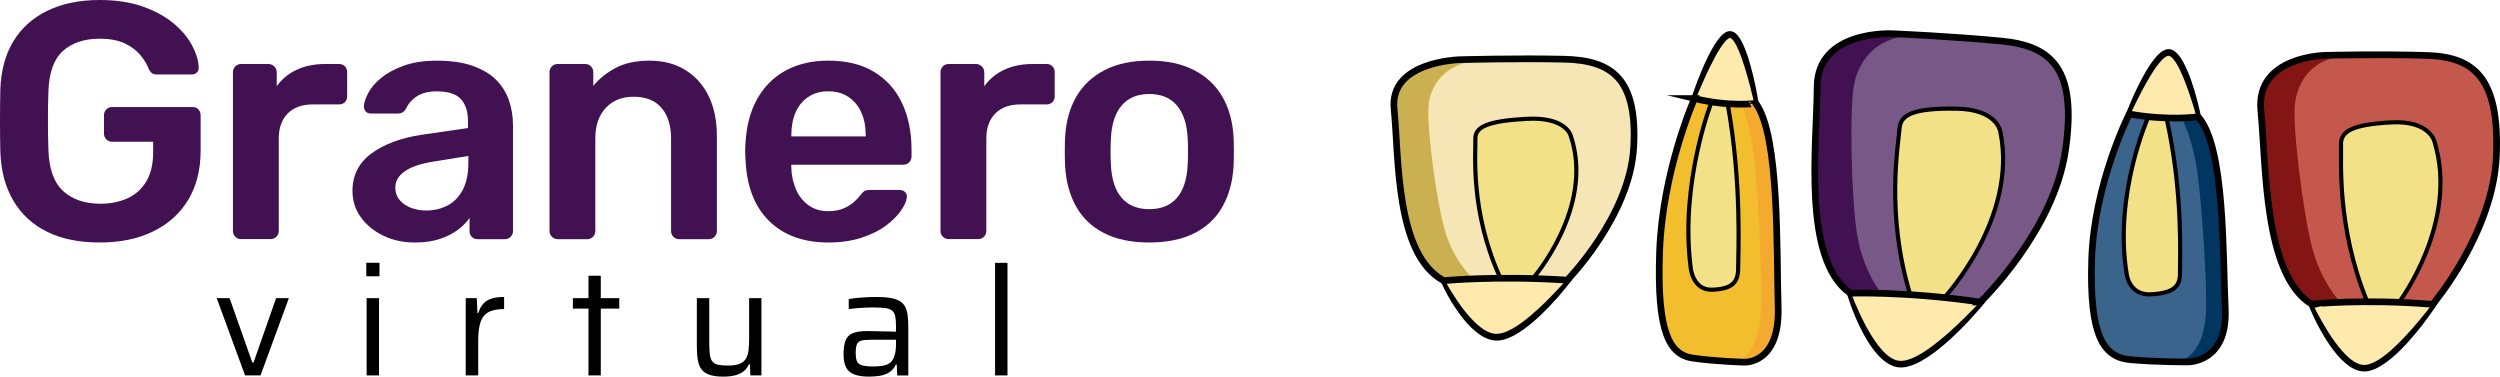 <?xml version="1.0" encoding="UTF-8" standalone="no"?>
<!-- Generator: Adobe Illustrator 24.2.1, SVG Export Plug-In . SVG Version: 6.00 Build 0)  -->

<svg
   version="1.1"
   id="Layer_1"
   x="0px"
   y="0px"
   viewBox="0 0 602.391 90.75"
   xml:space="preserve"
   sodipodi:docname="Granero-virtual-logo-no-dark.svg"
   width="602.391"
   height="90.75"
   inkscape:version="1.3.2 (091e20ef0f, 2023-11-25, custom)"
   xmlns:inkscape="http://www.inkscape.org/namespaces/inkscape"
   xmlns:sodipodi="http://sodipodi.sourceforge.net/DTD/sodipodi-0.dtd"
   xmlns="http://www.w3.org/2000/svg"
   xmlns:svg="http://www.w3.org/2000/svg"><defs
   id="defs44" /><sodipodi:namedview
   id="namedview44"
   pagecolor="#ffffff"
   bordercolor="#000000"
   borderopacity="0.25"
   inkscape:showpageshadow="2"
   inkscape:pageopacity="0.0"
   inkscape:pagecheckerboard="0"
   inkscape:deskcolor="#d1d1d1"
   inkscape:zoom="1.2536618"
   inkscape:cx="302.71322"
   inkscape:cy="-7.5778013"
   inkscape:window-width="1920"
   inkscape:window-height="1005"
   inkscape:window-x="0"
   inkscape:window-y="38"
   inkscape:window-maximized="1"
   inkscape:current-layer="Layer_1" />
<style
   type="text/css"
   id="style1">
	.st0{fill:#421152;}
	.st1{fill:#FFEAAD;}
	.st2{fill:#F2BE2D;}
	.st3{fill:#F4AA2E;}
	.st4{fill:#F2E186;stroke:#000000;stroke-miterlimit:10;}
	.st5{fill:none;stroke:#000000;stroke-width:1.612;stroke-miterlimit:10;}
	.st6{fill:#785887;}
	.st7{fill:#C5584D;}
	.st8{fill:#841515;}
	.st9{fill:#F7E6B5;}
	.st10{fill:#CBB051;}
	.st11{fill:#3B648D;}
	.st12{fill:#00365F;}
</style>






<g
   id="g8"
   transform="translate(-128.74,-132.36)">
	<g
   id="g7">
		<path
   class="st0"
   d="m 152.75,190.79 c -4.98,0 -9.21,-0.87 -12.7,-2.6 -3.49,-1.73 -6.19,-4.23 -8.11,-7.51 -1.92,-3.27 -2.96,-7.18 -3.12,-11.73 -0.05,-2.33 -0.08,-4.83 -0.08,-7.5 0,-2.67 0.03,-5.21 0.08,-7.59 0.16,-4.49 1.2,-8.33 3.12,-11.52 1.92,-3.19 4.65,-5.65 8.2,-7.38 3.54,-1.73 7.75,-2.6 12.62,-2.6 3.95,0 7.41,0.53 10.39,1.58 2.97,1.05 5.45,2.41 7.42,4.06 1.97,1.65 3.46,3.42 4.46,5.32 1,1.89 1.53,3.65 1.58,5.27 0.05,0.49 -0.08,0.89 -0.41,1.22 -0.33,0.33 -0.76,0.49 -1.3,0.49 h -8.36 c -0.54,0 -0.95,-0.11 -1.22,-0.33 -0.27,-0.21 -0.51,-0.54 -0.73,-0.97 -0.43,-1.14 -1.11,-2.26 -2.03,-3.37 -0.92,-1.11 -2.16,-2.04 -3.73,-2.8 -1.57,-0.76 -3.6,-1.14 -6.09,-1.14 -3.68,0 -6.61,0.97 -8.8,2.92 -2.19,1.95 -3.37,5.17 -3.53,9.66 -0.16,4.71 -0.16,9.47 0,14.28 0.16,4.6 1.37,7.9 3.61,9.9 2.24,2 5.21,3 8.89,3 2.43,0 4.61,-0.43 6.53,-1.3 1.92,-0.86 3.43,-2.22 4.54,-4.06 1.11,-1.84 1.66,-4.19 1.66,-7.06 v -2.52 h -9.9 c -0.54,0 -1,-0.19 -1.38,-0.57 -0.38,-0.38 -0.57,-0.86 -0.57,-1.46 v -4.3 c 0,-0.59 0.19,-1.08 0.57,-1.46 0.38,-0.38 0.84,-0.57 1.38,-0.57 h 19.39 c 0.59,0 1.07,0.19 1.42,0.57 0.35,0.38 0.53,0.87 0.53,1.46 v 8.52 c 0,4.54 -0.99,8.47 -2.96,11.77 -1.98,3.3 -4.79,5.84 -8.44,7.63 -3.64,1.8 -7.96,2.69 -12.93,2.69 z"
   id="path1" />
		<path
   class="st0"
   d="m 186.82,189.98 c -0.54,0 -1,-0.19 -1.38,-0.57 -0.38,-0.38 -0.57,-0.84 -0.57,-1.38 v -38.22 c 0,-0.59 0.19,-1.08 0.57,-1.46 0.38,-0.38 0.84,-0.57 1.38,-0.57 h 6.57 c 0.54,0 1.01,0.19 1.42,0.57 0.41,0.38 0.61,0.87 0.61,1.46 v 3.33 c 1.24,-1.73 2.85,-3.06 4.83,-3.98 1.97,-0.92 4.26,-1.38 6.86,-1.38 h 3.33 c 0.59,0 1.07,0.19 1.42,0.57 0.35,0.38 0.53,0.84 0.53,1.38 v 5.84 c 0,0.54 -0.18,1 -0.53,1.38 -0.35,0.38 -0.83,0.57 -1.42,0.57 h -6.33 c -2.6,0 -4.61,0.73 -6.05,2.19 -1.43,1.46 -2.15,3.46 -2.15,6 v 22.31 c 0,0.54 -0.19,1 -0.57,1.38 -0.38,0.38 -0.87,0.57 -1.46,0.57 h -7.06 z"
   id="path2" />
		<path
   class="st0"
   d="m 228.69,190.79 c -2.81,0 -5.36,-0.56 -7.63,-1.66 -2.27,-1.11 -4.07,-2.6 -5.4,-4.46 -1.33,-1.87 -1.99,-3.96 -1.99,-6.29 0,-3.79 1.53,-6.8 4.58,-9.05 3.06,-2.24 7.1,-3.75 12.13,-4.5 l 11.12,-1.62 v -1.7 c 0,-2.27 -0.57,-4.03 -1.7,-5.27 -1.14,-1.24 -3.08,-1.87 -5.84,-1.87 -1.95,0 -3.53,0.39 -4.75,1.18 -1.22,0.79 -2.12,1.83 -2.72,3.12 -0.43,0.7 -1.06,1.05 -1.87,1.05 h -6.41 c -0.6,0 -1.04,-0.16 -1.34,-0.49 -0.3,-0.33 -0.45,-0.76 -0.45,-1.3 0.05,-0.86 0.41,-1.92 1.05,-3.16 0.65,-1.24 1.68,-2.45 3.08,-3.61 1.41,-1.16 3.22,-2.15 5.44,-2.96 2.22,-0.81 4.9,-1.22 8.03,-1.22 3.41,0 6.29,0.42 8.64,1.26 2.35,0.84 4.23,1.96 5.64,3.37 1.41,1.41 2.43,3.06 3.08,4.95 0.65,1.89 0.97,3.89 0.97,6 v 25.48 c 0,0.54 -0.19,1 -0.57,1.38 -0.38,0.38 -0.84,0.57 -1.38,0.57 h -6.57 c -0.6,0 -1.07,-0.19 -1.42,-0.57 -0.35,-0.38 -0.53,-0.84 -0.53,-1.38 v -3.17 c -0.7,1.03 -1.65,1.99 -2.84,2.88 -1.19,0.89 -2.64,1.62 -4.34,2.19 -1.66,0.56 -3.68,0.85 -6.01,0.85 z m 2.76,-7.71 c 1.89,0 3.61,-0.41 5.15,-1.22 1.54,-0.81 2.76,-2.07 3.65,-3.77 0.89,-1.7 1.34,-3.85 1.34,-6.45 v -1.7 l -8.11,1.3 c -3.19,0.49 -5.57,1.27 -7.14,2.35 -1.57,1.08 -2.35,2.41 -2.35,3.98 0,1.19 0.37,2.21 1.1,3.04 0.73,0.84 1.66,1.46 2.8,1.87 1.13,0.4 2.32,0.6 3.56,0.6 z"
   id="path3" />
		<path
   class="st0"
   d="m 263.1,189.98 c -0.54,0 -1,-0.19 -1.38,-0.57 -0.38,-0.38 -0.57,-0.84 -0.57,-1.38 v -38.3 c 0,-0.54 0.19,-1 0.57,-1.38 0.38,-0.38 0.84,-0.57 1.38,-0.57 h 6.65 c 0.54,0 1,0.19 1.38,0.57 0.38,0.38 0.57,0.84 0.57,1.38 v 3.33 c 1.41,-1.73 3.21,-3.18 5.4,-4.34 2.19,-1.16 4.91,-1.74 8.15,-1.74 3.3,0 6.17,0.74 8.6,2.23 2.43,1.49 4.31,3.58 5.64,6.29 1.33,2.71 1.99,5.95 1.99,9.74 v 22.8 c 0,0.54 -0.19,1 -0.57,1.38 -0.38,0.38 -0.84,0.57 -1.38,0.57 h -7.14 c -0.54,0 -1,-0.19 -1.38,-0.57 -0.38,-0.38 -0.57,-0.84 -0.57,-1.38 v -22.31 c 0,-3.14 -0.77,-5.6 -2.31,-7.38 -1.54,-1.79 -3.77,-2.68 -6.69,-2.68 -2.81,0 -5.06,0.89 -6.73,2.68 -1.68,1.79 -2.52,4.25 -2.52,7.38 v 22.31 c 0,0.54 -0.19,1 -0.57,1.38 -0.38,0.38 -0.84,0.57 -1.38,0.57 h -7.14 z"
   id="path4" />
		<path
   class="st0"
   d="m 328.34,190.79 c -6,0 -10.76,-1.73 -14.28,-5.19 -3.52,-3.46 -5.41,-8.38 -5.68,-14.77 -0.05,-0.54 -0.08,-1.23 -0.08,-2.07 0,-0.84 0.03,-1.5 0.08,-1.99 0.22,-4.06 1.15,-7.57 2.8,-10.55 1.65,-2.97 3.94,-5.26 6.86,-6.86 2.92,-1.59 6.36,-2.39 10.3,-2.39 4.38,0 8.06,0.91 11.04,2.72 2.97,1.81 5.22,4.33 6.73,7.55 1.51,3.22 2.27,6.94 2.27,11.16 v 1.7 c 0,0.54 -0.19,1 -0.57,1.38 -0.38,0.38 -0.87,0.57 -1.46,0.57 h -26.94 c 0,0.32 0,0.54 0,0.65 0.05,1.89 0.42,3.64 1.1,5.23 0.68,1.6 1.68,2.88 3,3.85 1.33,0.97 2.91,1.46 4.75,1.46 1.51,0 2.79,-0.23 3.81,-0.69 1.03,-0.46 1.87,-0.99 2.51,-1.58 0.65,-0.59 1.11,-1.08 1.38,-1.46 0.49,-0.65 0.88,-1.04 1.18,-1.18 0.3,-0.13 0.74,-0.2 1.34,-0.2 h 6.98 c 0.54,0 0.99,0.16 1.34,0.49 0.35,0.33 0.5,0.73 0.45,1.22 -0.05,0.87 -0.5,1.92 -1.34,3.16 -0.84,1.25 -2.04,2.46 -3.61,3.65 -1.57,1.19 -3.53,2.18 -5.88,2.96 -2.35,0.78 -5.05,1.18 -8.08,1.18 z m -8.93,-25.56 h 17.93 v -0.24 c 0,-2.11 -0.35,-3.95 -1.05,-5.52 -0.7,-1.57 -1.73,-2.81 -3.08,-3.73 -1.35,-0.92 -2.98,-1.38 -4.87,-1.38 -1.89,0 -3.52,0.46 -4.87,1.38 -1.35,0.92 -2.37,2.16 -3.04,3.73 -0.68,1.57 -1.01,3.41 -1.01,5.52 v 0.24 z"
   id="path5" />
		<path
   class="st0"
   d="m 357.31,189.98 c -0.54,0 -1,-0.19 -1.38,-0.57 -0.38,-0.38 -0.57,-0.84 -0.57,-1.38 v -38.22 c 0,-0.59 0.19,-1.08 0.57,-1.46 0.38,-0.38 0.84,-0.57 1.38,-0.57 h 6.57 c 0.54,0 1.01,0.19 1.42,0.57 0.41,0.38 0.61,0.87 0.61,1.46 v 3.33 c 1.24,-1.73 2.85,-3.06 4.83,-3.98 1.97,-0.92 4.26,-1.38 6.86,-1.38 h 3.33 c 0.59,0 1.07,0.19 1.42,0.57 0.35,0.38 0.53,0.84 0.53,1.38 v 5.84 c 0,0.54 -0.18,1 -0.53,1.38 -0.35,0.38 -0.83,0.57 -1.42,0.57 h -6.33 c -2.6,0 -4.61,0.73 -6.05,2.19 -1.43,1.46 -2.15,3.46 -2.15,6 v 22.31 c 0,0.54 -0.19,1 -0.57,1.38 -0.38,0.38 -0.87,0.57 -1.46,0.57 h -7.06 z"
   id="path6" />
		<path
   class="st0"
   d="m 405.67,190.79 c -4.33,0 -7.97,-0.76 -10.91,-2.27 -2.95,-1.51 -5.19,-3.65 -6.73,-6.41 -1.54,-2.76 -2.42,-5.98 -2.64,-9.66 -0.05,-0.97 -0.08,-2.16 -0.08,-3.57 0,-1.41 0.03,-2.6 0.08,-3.57 0.22,-3.73 1.12,-6.96 2.72,-9.7 1.59,-2.73 3.87,-4.85 6.82,-6.37 2.95,-1.51 6.53,-2.27 10.75,-2.27 4.22,0 7.8,0.76 10.75,2.27 2.95,1.52 5.22,3.64 6.82,6.37 1.59,2.73 2.5,5.96 2.72,9.7 0.05,0.97 0.08,2.17 0.08,3.57 0,1.41 -0.03,2.6 -0.08,3.57 -0.22,3.68 -1.1,6.9 -2.64,9.66 -1.54,2.76 -3.79,4.9 -6.73,6.41 -2.97,1.51 -6.61,2.27 -10.93,2.27 z m 0,-8.03 c 2.87,0 5.08,-0.91 6.65,-2.72 1.57,-1.81 2.43,-4.48 2.6,-7.99 0.05,-0.81 0.08,-1.87 0.08,-3.17 0,-1.3 -0.03,-2.35 -0.08,-3.16 -0.16,-3.46 -1.03,-6.11 -2.6,-7.95 -1.57,-1.84 -3.79,-2.76 -6.65,-2.76 -2.87,0 -5.09,0.92 -6.65,2.76 -1.57,1.84 -2.43,4.49 -2.6,7.95 -0.05,0.81 -0.08,1.87 -0.08,3.16 0,1.3 0.03,2.35 0.08,3.17 0.16,3.52 1.03,6.18 2.6,7.99 1.56,1.81 3.78,2.72 6.65,2.72 z"
   id="path7" />
	</g>
</g><g
   id="g14"
   transform="translate(-128.74,-132.36)">
	<path
   d="m 187.79,222.82 -6.83,-18.62 h 3.1 l 5.48,15.52 h 0.29 l 5.44,-15.52 h 3.07 l -6.83,18.62 z"
   id="path8" />
	<path
   d="m 217,198.93 v -3.25 h 3.18 v 3.25 z m 0.08,23.89 V 204.2 h 2.99 v 18.62 z"
   id="path9" />
	<path
   d="M 240.96,222.82 V 204.2 h 2.67 l 0.15,3.58 H 244 c 0.32,-1.05 0.77,-1.85 1.35,-2.41 0.58,-0.56 1.29,-0.94 2.12,-1.15 0.83,-0.21 1.74,-0.31 2.74,-0.31 v 2.92 c -1.68,0 -2.97,0.27 -3.87,0.8 -0.9,0.54 -1.52,1.36 -1.86,2.48 -0.34,1.12 -0.51,2.53 -0.51,4.24 v 8.47 z"
   id="path10" />
	<path
   d="m 270.54,222.82 v -16.1 h -3.76 v -2.52 h 3.76 v -5.4 h 2.96 v 5.4 h 4.46 v 2.52 h -4.46 v 16.1 z"
   id="path11" />
	<path
   d="m 303,223.11 c -1.36,0 -2.46,-0.15 -3.3,-0.44 -0.84,-0.29 -1.48,-0.73 -1.92,-1.31 -0.44,-0.58 -0.74,-1.33 -0.89,-2.25 -0.16,-0.91 -0.24,-2 -0.24,-3.27 v -11.65 h 2.99 v 10.63 c 0,1.24 0.05,2.24 0.15,2.99 0.1,0.75 0.31,1.32 0.64,1.7 0.33,0.38 0.8,0.63 1.41,0.75 0.61,0.12 1.4,0.18 2.37,0.18 1.22,0 2.17,-0.15 2.85,-0.46 0.68,-0.3 1.17,-0.74 1.48,-1.31 0.3,-0.57 0.5,-1.27 0.58,-2.08 0.08,-0.82 0.13,-1.75 0.13,-2.79 v -9.6 h 2.96 v 18.62 h -2.67 l -0.11,-2.67 h -0.26 c -0.24,0.58 -0.6,1.1 -1.08,1.53 -0.48,0.43 -1.13,0.79 -1.95,1.04 -0.83,0.26 -1.87,0.39 -3.14,0.39 z"
   id="path12" />
	<path
   d="m 338.13,223.11 c -1.36,0 -2.5,-0.16 -3.41,-0.47 -0.91,-0.32 -1.6,-0.86 -2.05,-1.64 -0.45,-0.78 -0.67,-1.87 -0.67,-3.29 0,-1.42 0.16,-2.53 0.49,-3.34 0.33,-0.82 0.91,-1.39 1.74,-1.73 0.83,-0.34 1.98,-0.51 3.47,-0.51 0.24,0 0.63,0.01 1.15,0.02 0.52,0.01 1.13,0.02 1.81,0.04 0.68,0.01 1.37,0.02 2.06,0.04 0.69,0.01 1.33,0.03 1.92,0.05 v -1.17 c 0,-1.09 -0.07,-1.95 -0.2,-2.57 -0.13,-0.62 -0.41,-1.08 -0.82,-1.39 -0.41,-0.3 -0.99,-0.5 -1.73,-0.58 -0.74,-0.08 -1.72,-0.13 -2.94,-0.13 -0.54,0 -1.17,0.02 -1.9,0.05 -0.73,0.04 -1.44,0.09 -2.14,0.15 -0.69,0.06 -1.25,0.13 -1.66,0.2 v -2.41 c 0.92,-0.17 1.97,-0.3 3.12,-0.38 1.15,-0.08 2.36,-0.13 3.6,-0.13 1.31,0 2.43,0.08 3.34,0.24 0.91,0.16 1.66,0.41 2.23,0.75 0.57,0.34 1,0.79 1.3,1.35 0.29,0.56 0.49,1.24 0.6,2.04 0.11,0.8 0.16,1.74 0.16,2.81 v 11.72 h -2.67 l -0.11,-2.63 h -0.22 c -0.39,0.85 -0.94,1.49 -1.66,1.92 -0.72,0.43 -1.5,0.7 -2.36,0.82 -0.85,0.11 -1.67,0.17 -2.45,0.17 z m 1.1,-2.45 c 0.71,0 1.36,-0.04 1.97,-0.13 0.61,-0.08 1.14,-0.25 1.61,-0.49 0.46,-0.24 0.83,-0.61 1.1,-1.1 0.27,-0.51 0.46,-1.06 0.57,-1.66 0.11,-0.6 0.16,-1.3 0.16,-2.1 v -0.95 h -6.21 c -0.95,0 -1.68,0.07 -2.19,0.22 -0.51,0.15 -0.86,0.45 -1.04,0.91 -0.18,0.46 -0.27,1.16 -0.27,2.08 0,0.9 0.11,1.58 0.33,2.04 0.22,0.46 0.64,0.77 1.26,0.93 0.62,0.16 1.51,0.25 2.71,0.25 z"
   id="path13" />
	<path
   d="m 368.51,222.82 v -27.13 h 2.99 v 27.13 z"
   id="path14" />
</g><g
   id="g20"
   transform="translate(-128.74,-132.36)">
	<g
   id="g16">
		<path
   class="st1"
   d="m 536.71,156.36 c 0,0 8.91,2.11 15.33,1.2 0,0 -3.07,-16.45 -6.31,-16.88 -3.24,-0.43 -9.02,15.68 -9.02,15.68 z"
   id="path15" />
		<path
   d="m 537.15,156.13 c 0,-0.12 -0.23,-0.25 -0.21,-0.22 l 0.12,0.03 0.23,0.05 0.47,0.1 0.94,0.18 c 0.63,0.12 1.26,0.23 1.89,0.33 1.26,0.2 2.53,0.37 3.8,0.49 2.54,0.23 5.1,0.32 7.59,-0.01 l -0.42,0.59 v 0 c -0.71,-2.98 -1.46,-5.96 -2.36,-8.88 -0.46,-1.45 -0.92,-2.9 -1.51,-4.27 -0.29,-0.68 -0.61,-1.35 -0.99,-1.95 -0.19,-0.29 -0.39,-0.57 -0.6,-0.77 -0.21,-0.21 -0.42,-0.31 -0.48,-0.31 -0.06,-0.02 -0.29,0.06 -0.53,0.24 -0.24,0.17 -0.48,0.42 -0.71,0.68 -0.46,0.53 -0.88,1.14 -1.28,1.77 -0.79,1.26 -1.49,2.62 -2.18,3.98 -0.68,1.36 -1.31,2.76 -1.93,4.16 l -0.92,2.11 -0.44,1.06 -0.23,0.51 -0.11,0.27 -0.05,0.13 -0.03,0.07 c -0.04,0.12 0.07,-0.21 -0.06,-0.34 z m -0.88,0.47 c -0.12,-0.18 0.01,-0.56 -0.01,-0.48 l 0.02,-0.07 0.04,-0.14 0.09,-0.28 0.18,-0.55 0.39,-1.1 0.8,-2.18 c 0.56,-1.44 1.16,-2.88 1.8,-4.3 0.64,-1.42 1.35,-2.81 2.18,-4.17 0.42,-0.68 0.86,-1.35 1.41,-1.99 0.28,-0.32 0.57,-0.63 0.95,-0.92 0.38,-0.27 0.86,-0.59 1.59,-0.56 0.72,0.06 1.18,0.45 1.51,0.78 0.33,0.34 0.58,0.7 0.81,1.06 0.44,0.72 0.77,1.45 1.08,2.18 0.6,1.47 1.09,2.96 1.49,4.46 0.82,3.01 1.46,6.03 1.92,9.11 v 0 l 0.1,0.52 -0.52,0.07 c -2.62,0.35 -5.24,0.26 -7.82,0.02 -1.29,-0.13 -2.58,-0.29 -3.86,-0.5 -0.64,-0.1 -1.28,-0.21 -1.92,-0.33 l -0.95,-0.19 -0.48,-0.1 -0.24,-0.05 -0.12,-0.03 c -0.05,0.03 -0.36,-0.12 -0.44,-0.26 z"
   id="path16" />
	</g>
	<path
   class="st2"
   d="m 536.71,156.1 c 0,0 -7.39,17.4 -8.08,36.9 -0.69,19.51 2.38,24.86 8.08,25.66 5.7,0.8 12.34,0.97 12.34,0.97 0,0 8.58,0.5 8.15,-13.28 -0.42,-13.78 0.54,-41.19 -5.17,-49.04 0.01,-0.01 -6.8,0.86 -15.32,-1.21 z"
   id="path17" />
	<path
   class="st3"
   d="m 548.38,157.64 c 0,0 2.2,5.09 3.16,13.84 0.95,8.74 1.93,31.14 1.47,36.46 -0.46,5.31 -2.18,11.96 -7.76,11.52 0,0 6.62,0.94 8.56,-1.74 1.95,-2.68 3.52,-4.79 3.4,-11.37 -0.12,-6.58 0.1,-19.55 -0.67,-27.97 0,0 -0.12,-13.63 -4.5,-21.08 0,0 -2.8,0.46 -3.66,0.34 z"
   id="path18" />
	<path
   class="st4"
   d="m 541.14,156.96 c 0,0 -7.67,19.43 -5.01,39.95 0,0 0.48,5.43 5.2,5.26 4.73,-0.17 6.24,-1.74 6.23,-5.18 -0.01,-3.44 0.93,-20.44 -2.53,-39.62 z"
   id="path19" />
	<path
   class="st5"
   d="m 537.05,156.1 c 0,0 -7.73,17.39 -8.42,36.9 -0.69,19.51 2.38,24.86 8.08,25.66 5.7,0.8 12.34,0.97 12.34,0.97 0,0 8.58,0.5 8.15,-13.28 -0.42,-13.78 0.35,-41.22 -5.37,-49.07 0.01,-0.01 -6.26,0.9 -14.78,-1.18 z"
   id="path20" />
</g><g
   id="g26"
   transform="translate(-128.74,-132.36)">
	<g
   id="g22">
		<path
   class="st1"
   d="m 606.66,204.9 c 0,0 -18.81,-2.69 -32.51,-2.2 0,0 5.36,16.74 12.22,17.39 6.86,0.65 20.29,-15.19 20.29,-15.19 z"
   id="path21" />
		<path
   d="m 606.2,205.08 c -0.01,0.07 0.01,0.17 0.07,0.23 0.04,0.06 0.16,0.07 0.07,0.06 l -0.25,-0.03 -0.5,-0.07 -1.01,-0.13 -2.02,-0.25 -4.04,-0.46 c -2.7,-0.29 -5.4,-0.53 -8.11,-0.74 -5.41,-0.4 -10.84,-0.65 -16.24,-0.47 l 0.46,-0.65 v 0 c 0.67,1.85 1.45,3.69 2.29,5.48 0.83,1.8 1.74,3.55 2.78,5.21 1.05,1.65 2.18,3.25 3.59,4.49 0.7,0.61 1.47,1.12 2.28,1.38 0.8,0.28 1.62,0.23 2.51,0.02 1.76,-0.45 3.47,-1.46 5.08,-2.55 1.61,-1.11 3.14,-2.37 4.64,-3.65 1.49,-1.3 2.94,-2.66 4.35,-4.06 0.71,-0.69 1.41,-1.4 2.1,-2.11 l 1.03,-1.08 0.51,-0.55 0.25,-0.27 0.12,-0.14 0.06,-0.07 0.02,-0.02 c 0,0 0.01,-0.01 0,0 -0.02,0.02 -0.03,0.04 -0.05,0.07 -0.06,0.09 -0.05,0.27 0.01,0.36 z m 0.93,-0.36 c 0.04,0.11 0.03,0.32 -0.06,0.45 -0.02,0.03 -0.04,0.06 -0.06,0.09 l -0.01,0.02 -0.02,0.02 -0.06,0.07 -0.12,0.15 -0.24,0.29 -0.49,0.58 -0.99,1.14 c -0.66,0.76 -1.34,1.5 -2.02,2.24 -1.38,1.46 -2.81,2.88 -4.3,4.25 -1.49,1.37 -3.05,2.66 -4.72,3.84 -1.68,1.16 -3.45,2.26 -5.58,2.83 -1.04,0.28 -2.31,0.33 -3.4,-0.07 -1.09,-0.37 -2.01,-1.01 -2.81,-1.72 -1.58,-1.44 -2.79,-3.13 -3.82,-4.89 -2.06,-3.53 -3.57,-7.28 -4.76,-11.15 v 0 l -0.2,-0.63 0.66,-0.02 c 5.47,-0.17 10.92,0.08 16.35,0.48 2.72,0.21 5.43,0.46 8.14,0.74 l 4.06,0.46 2.03,0.25 1.01,0.13 0.51,0.07 0.25,0.03 c 0,0 0.2,0.02 0.33,0.09 0.14,0.07 0.25,0.18 0.32,0.26 z"
   id="path22" />
	</g>
	<path
   class="st6"
   d="m 606.65,205.17 c 0,0 16.94,-17.02 19.78,-36.59 2.84,-19.57 -3.3,-25.15 -15.38,-26.32 -12.07,-1.17 -26.18,-1.77 -26.18,-1.77 0,0 -18.21,-1.05 -18.28,12.83 -0.07,13.88 -4.06,41.39 7.54,49.66 0,-0.01 14.54,-0.45 32.52,2.19 z"
   id="path23" />
	<path
   class="st0"
   d="m 581.94,202.87 c 0,0 -4.33,-5.27 -5.74,-14.12 -1.41,-8.86 -1.92,-31.45 -0.56,-36.76 1.35,-5.31 5.47,-11.89 17.33,-11.09 0,0 -14,-1.37 -18.34,1.2 -4.33,2.57 -7.82,4.59 -8.03,11.21 -0.21,6.62 -1.59,19.66 -0.54,28.17 0,0 -0.7,13.72 8.08,21.49 -0.01,0 5.97,-0.29 7.8,-0.1 z"
   id="path24" />
	<path
   class="st4"
   d="m 597.28,204.02 c 0,0 17.68,-19.05 13.47,-39.85 0,0 -0.63,-5.5 -10.69,-5.63 -10.06,-0.13 -13.4,1.34 -13.62,4.81 -0.22,3.46 -3.41,20.49 2.59,40.01 z"
   id="path25" />
	<path
   class="st5"
   d="m 605.92,205.15 c 0,0 17.67,-16.99 20.51,-36.57 2.84,-19.57 -3.3,-25.15 -15.38,-26.32 -12.07,-1.17 -26.18,-1.77 -26.18,-1.77 0,0 -18.21,-1.05 -18.28,12.83 -0.07,13.88 -3.64,41.43 7.96,49.69 0,0 13.39,-0.5 31.37,2.14 z"
   id="path26" />
</g><g
   id="g32"
   transform="translate(-128.74,-132.36)">
	<g
   id="g28">
		<path
   class="st1"
   d="m 715.57,205.41 c 0,0 -17.63,-1.37 -30.25,-0.04 0,0 6.59,15.54 12.99,15.72 6.41,0.18 17.26,-15.68 17.26,-15.68 z"
   id="path27" />
		<path
   d="m 715.12,205.63 c 0,0.07 0.03,0.16 0.09,0.21 0.05,0.05 0.17,0.06 0.08,0.05 l -0.23,-0.02 -0.47,-0.03 -0.94,-0.06 -1.89,-0.11 -3.77,-0.18 c -2.52,-0.1 -5.03,-0.17 -7.55,-0.19 -5.03,-0.04 -10.07,0.07 -15.06,0.57 l 0.41,-0.69 v 0 c 0.79,1.67 1.67,3.32 2.6,4.93 0.92,1.61 1.9,3.18 2.99,4.67 1.09,1.47 2.26,2.9 3.62,4.01 1.37,1.12 2.93,1.85 4.47,1.35 1.6,-0.44 3.13,-1.51 4.53,-2.64 1.41,-1.16 2.73,-2.46 4.01,-3.8 1.28,-1.34 2.5,-2.75 3.69,-4.18 0.6,-0.71 1.19,-1.44 1.77,-2.17 l 0.86,-1.1 0.42,-0.56 0.21,-0.28 0.1,-0.14 0.05,-0.07 0.01,-0.02 0.01,-0.01 c -0.01,0.02 -0.03,0.05 -0.04,0.07 -0.06,0.12 -0.03,0.3 0.03,0.39 z m 0.9,-0.44 c 0.05,0.11 0.05,0.31 -0.02,0.45 -0.02,0.03 -0.03,0.07 -0.05,0.09 l -0.01,0.01 -0.01,0.02 -0.05,0.07 -0.1,0.15 -0.2,0.29 -0.4,0.59 -0.81,1.16 c -0.55,0.77 -1.1,1.53 -1.67,2.28 -1.15,1.5 -2.36,2.96 -3.62,4.37 -1.26,1.42 -2.62,2.76 -4.09,4 -1.49,1.21 -3.07,2.4 -5.11,3 -1.01,0.31 -2.24,0.26 -3.24,-0.12 -1.01,-0.36 -1.87,-0.94 -2.64,-1.58 -1.52,-1.28 -2.75,-2.79 -3.84,-4.36 -2.17,-3.16 -3.87,-6.54 -5.31,-10.06 v 0 l -0.27,-0.62 0.67,-0.07 c 5.05,-0.51 10.12,-0.61 15.18,-0.58 2.53,0.03 5.06,0.09 7.58,0.19 l 3.79,0.18 1.89,0.11 0.95,0.06 0.47,0.03 0.24,0.02 c 0,0 0.2,0.01 0.32,0.07 0.16,0.08 0.28,0.18 0.35,0.25 z"
   id="path28" />
	</g>
	<path
   class="st7"
   d="m 715.58,205.67 c 0,0 13.98,-17.2 14.69,-35.95 0.71,-18.75 -5.51,-23.65 -16.78,-24 -11.27,-0.35 -24.35,-0.03 -24.35,-0.03 0,0 -16.92,0.15 -15.63,13.32 1.29,13.17 0.3,39.51 11.82,46.62 0.01,0 13.39,-1.34 30.25,0.04 z"
   id="path29" />
	<path
   class="st8"
   d="m 692.54,205.04 c 0,0 -4.51,-4.72 -6.68,-13.03 -2.17,-8.31 -4.85,-29.7 -4.12,-34.83 0.73,-5.12 3.89,-11.62 14.92,-11.6 0,0 -13.07,-0.42 -16.82,2.29 -3.75,2.71 -6.77,4.85 -6.32,11.14 0.45,6.29 0.45,18.74 2.26,26.75 0,0 0.69,13.05 9.56,19.87 0,0 5.49,-0.65 7.2,-0.59 z"
   id="path30" />
	<path
   class="st4"
   d="m 706.82,205.16 c 0,0 14.47,-19.18 8.54,-38.64 0,0 -1.12,-5.17 -10.43,-4.67 -9.31,0.5 -12.25,2.11 -12.11,5.41 0.14,3.3 -1.15,19.65 6.31,37.78 z"
   id="path31" />
	<path
   class="st5"
   d="m 714.91,205.69 c 0,0 14.65,-17.23 15.36,-35.97 0.71,-18.74 -5.51,-23.65 -16.78,-24 -11.27,-0.35 -24.35,-0.03 -24.35,-0.03 0,0 -16.92,0.15 -15.63,13.32 1.29,13.17 0.69,39.52 12.21,46.63 0.01,-0.01 12.32,-1.32 29.19,0.05 z"
   id="path32" />
</g><g
   id="g38"
   transform="translate(-128.74,-132.36)">
	<g
   id="g34">
		<path
   class="st1"
   d="m 507.04,199.61 c 0,0 -17.96,-1.11 -30.82,0.15 0,0 6.55,13.76 13.08,13.88 6.53,0.12 17.74,-14.03 17.74,-14.03 z"
   id="path33" />
		<path
   d="m 506.58,199.81 c -0.01,0.08 0.03,0.17 0.1,0.23 0.05,0.06 0.17,0.06 0.09,0.05 l -0.24,-0.01 -0.48,-0.03 -0.96,-0.05 -1.92,-0.09 -3.85,-0.14 c -2.57,-0.07 -5.13,-0.12 -7.7,-0.13 -5.13,0 -10.26,0.12 -15.36,0.6 l 0.4,-0.71 v 0 c 0.82,1.55 1.74,3.08 2.72,4.54 0.96,1.48 1.99,2.91 3.13,4.23 1.14,1.31 2.36,2.56 3.76,3.46 0.7,0.45 1.44,0.79 2.19,0.95 0.75,0.17 1.48,0.1 2.26,-0.11 1.56,-0.43 3.06,-1.35 4.47,-2.34 1.42,-1.01 2.75,-2.16 4.06,-3.34 1.31,-1.19 2.56,-2.44 3.79,-3.72 0.62,-0.64 1.23,-1.28 1.83,-1.94 l 0.89,-0.99 0.44,-0.5 0.22,-0.25 0.11,-0.13 0.05,-0.06 0.01,-0.02 0.01,-0.01 c -0.01,0.01 -0.03,0.04 -0.05,0.07 -0.05,0.15 -0.03,0.35 0.03,0.44 z m 0.92,-0.41 c 0.05,0.11 0.05,0.33 -0.04,0.47 -0.02,0.03 -0.04,0.07 -0.06,0.09 l -0.01,0.01 -0.01,0.02 -0.05,0.07 -0.1,0.13 -0.21,0.27 -0.42,0.53 -0.85,1.05 c -0.57,0.7 -1.15,1.38 -1.74,2.06 -1.2,1.35 -2.44,2.65 -3.74,3.91 -1.3,1.26 -2.68,2.45 -4.15,3.53 -1.49,1.07 -3.06,2.08 -4.96,2.63 -0.93,0.28 -2.03,0.35 -3.03,0.11 -1,-0.23 -1.89,-0.67 -2.69,-1.2 -1.59,-1.07 -2.9,-2.4 -4.05,-3.82 -2.3,-2.86 -4.1,-6 -5.62,-9.29 v 0 l -0.31,-0.65 0.71,-0.07 c 5.15,-0.48 10.31,-0.61 15.46,-0.6 2.58,0.01 5.15,0.05 7.72,0.13 l 3.86,0.14 1.93,0.09 0.96,0.05 0.48,0.03 0.24,0.01 c 0,0 0.2,0.01 0.33,0.07 0.16,0.05 0.28,0.15 0.35,0.23 z"
   id="path34" />
	</g>
	<path
   class="st9"
   d="m 507.05,199.84 c 0,0 14.43,-15.36 15.34,-32.01 0.91,-16.65 -5.37,-20.96 -16.85,-21.21 -11.48,-0.25 -24.82,0.12 -24.82,0.12 0,0 -17.25,0.23 -16.06,11.92 1.18,11.69 -0.1,35.08 11.57,41.32 0,0.01 13.65,-1.26 30.82,-0.14 z"
   id="path35" />
	<path
   class="st10"
   d="m 483.57,199.42 c 0,0 -4.55,-4.16 -6.68,-11.53 -2.12,-7.37 -4.63,-26.35 -3.84,-30.9 0.8,-4.56 4.09,-10.34 15.32,-10.39 0,0 -13.31,-0.29 -17.17,2.14 -3.85,2.43 -6.95,4.35 -6.55,9.93 0.4,5.58 0.27,16.64 2.02,23.74 0,0 0.57,11.59 9.54,17.59 0.02,-0.01 5.62,-0.62 7.36,-0.58 z"
   id="path36" />
	<path
   class="st4"
   d="m 498.12,199.44 c 0,0 14.94,-17.12 9.1,-34.37 0,0 -1.09,-4.59 -10.58,-4.08 -9.49,0.51 -12.51,1.95 -12.4,4.88 0.11,2.93 -1.37,17.45 6.04,33.51 z"
   id="path37" />
	<path
   class="st5"
   d="m 506.36,199.86 c 0,0 15.11,-15.39 16.03,-32.03 0.92,-16.64 -5.37,-20.96 -16.85,-21.21 -11.48,-0.25 -24.82,0.12 -24.82,0.12 0,0 -17.25,0.23 -16.06,11.92 1.18,11.69 0.3,35.09 11.96,41.33 0,0 12.57,-1.25 29.74,-0.13 z"
   id="path38" />
</g><g
   id="g44"
   transform="translate(-128.74,-132.36)">
	<g
   id="g40">
		<path
   class="st1"
   d="m 641.42,160.1 c 0,0 10.02,1.73 17.21,0.68 0,0 -3.61,-15.47 -7.25,-15.78 -3.64,-0.32 -9.96,15.1 -9.96,15.1 z"
   id="path39" />
		<path
   d="m 641.86,159.85 c -0.01,-0.06 -0.06,-0.13 -0.12,-0.18 -0.04,-0.04 -0.17,-0.06 -0.11,-0.05 l 0.13,0.02 0.26,0.04 0.53,0.08 1.06,0.15 2.13,0.26 c 1.42,0.15 2.85,0.27 4.28,0.35 2.85,0.14 5.72,0.15 8.52,-0.24 l -0.41,0.61 v 0 c -0.84,-2.89 -1.73,-5.78 -2.8,-8.58 -0.55,-1.39 -1.11,-2.78 -1.81,-4.05 -0.35,-0.63 -0.74,-1.24 -1.17,-1.74 -0.44,-0.51 -0.93,-0.8 -1.2,-0.72 -0.4,0.06 -0.98,0.5 -1.45,0.99 -0.49,0.5 -0.94,1.07 -1.37,1.66 -0.86,1.19 -1.62,2.48 -2.37,3.78 -0.74,1.3 -1.44,2.64 -2.11,3.99 l -1.01,2.03 -0.49,1.02 -0.24,0.51 -0.12,0.26 -0.06,0.13 -0.03,0.06 c 0,0 -0.02,0.07 0.02,-0.07 0.03,-0.11 -0.01,-0.23 -0.06,-0.31 z m -0.87,0.49 c -0.04,-0.09 -0.07,-0.24 -0.04,-0.36 0.04,-0.16 0.04,-0.12 0.04,-0.14 l 0.03,-0.07 0.05,-0.13 0.1,-0.27 0.21,-0.53 0.43,-1.06 0.9,-2.11 c 0.62,-1.39 1.29,-2.77 2,-4.13 0.71,-1.36 1.49,-2.69 2.38,-3.98 0.45,-0.64 0.93,-1.27 1.5,-1.86 0.59,-0.57 1.19,-1.21 2.3,-1.47 0.59,-0.12 1.23,0.07 1.64,0.34 0.43,0.27 0.75,0.59 1.03,0.91 0.56,0.65 0.97,1.34 1.35,2.04 0.73,1.4 1.32,2.83 1.83,4.29 1,2.91 1.79,5.86 2.39,8.86 v 0 l 0.13,0.53 -0.54,0.07 c -2.91,0.4 -5.83,0.4 -8.72,0.25 -1.45,-0.08 -2.89,-0.2 -4.33,-0.35 l -2.16,-0.26 -1.08,-0.15 -0.54,-0.08 -0.27,-0.04 -0.13,-0.02 c 0.02,0 -0.15,-0.02 -0.24,-0.07 -0.12,-0.06 -0.21,-0.14 -0.26,-0.21 z"
   id="path40" />
	</g>
	<path
   class="st11"
   d="m 641.42,159.84 c 0,0 -8.11,16.68 -8.68,35.16 -0.57,18.48 2.92,23.45 9.33,24.03 6.41,0.58 13.85,0.54 13.85,0.54 0,0 9.63,0.21 9.01,-12.81 -0.62,-13.02 0.18,-38.99 -6.31,-46.24 0.01,0 -7.62,1.03 -17.2,-0.68 z"
   id="path41" />
	<path
   class="st12"
   d="m 654.53,160.95 c 0,0 2.53,4.75 3.69,13 1.16,8.24 2.49,29.41 2.03,34.45 -0.46,5.04 -2.32,11.38 -8.59,11.13 0,0 7.43,0.69 9.59,-1.91 2.16,-2.59 3.9,-4.64 3.69,-10.86 -0.21,-6.22 -0.09,-18.5 -1.04,-26.44 0,0 -0.28,-12.89 -5.26,-19.81 -0.01,0.01 -3.14,0.54 -4.11,0.44 z"
   id="path42" />
	<path
   class="st4"
   d="m 646.4,160.52 c 0,0 -8.4,18.61 -5.21,37.94 0,0 0.59,5.13 5.89,4.82 5.3,-0.31 6.99,-1.83 6.94,-5.09 -0.05,-3.26 0.83,-19.36 -3.25,-37.4 z"
   id="path43" />
	<path
   class="st5"
   d="m 641.8,159.84 c 0,0 -8.49,16.69 -9.06,35.16 -0.57,18.48 2.92,23.45 9.33,24.03 6.41,0.58 13.85,0.54 13.85,0.54 0,0 9.63,0.21 9.01,-12.81 -0.62,-13.02 -0.04,-39 -6.53,-46.26 0,0 -7.01,1.04 -16.6,-0.66 z"
   id="path44" />
</g>
</svg>
